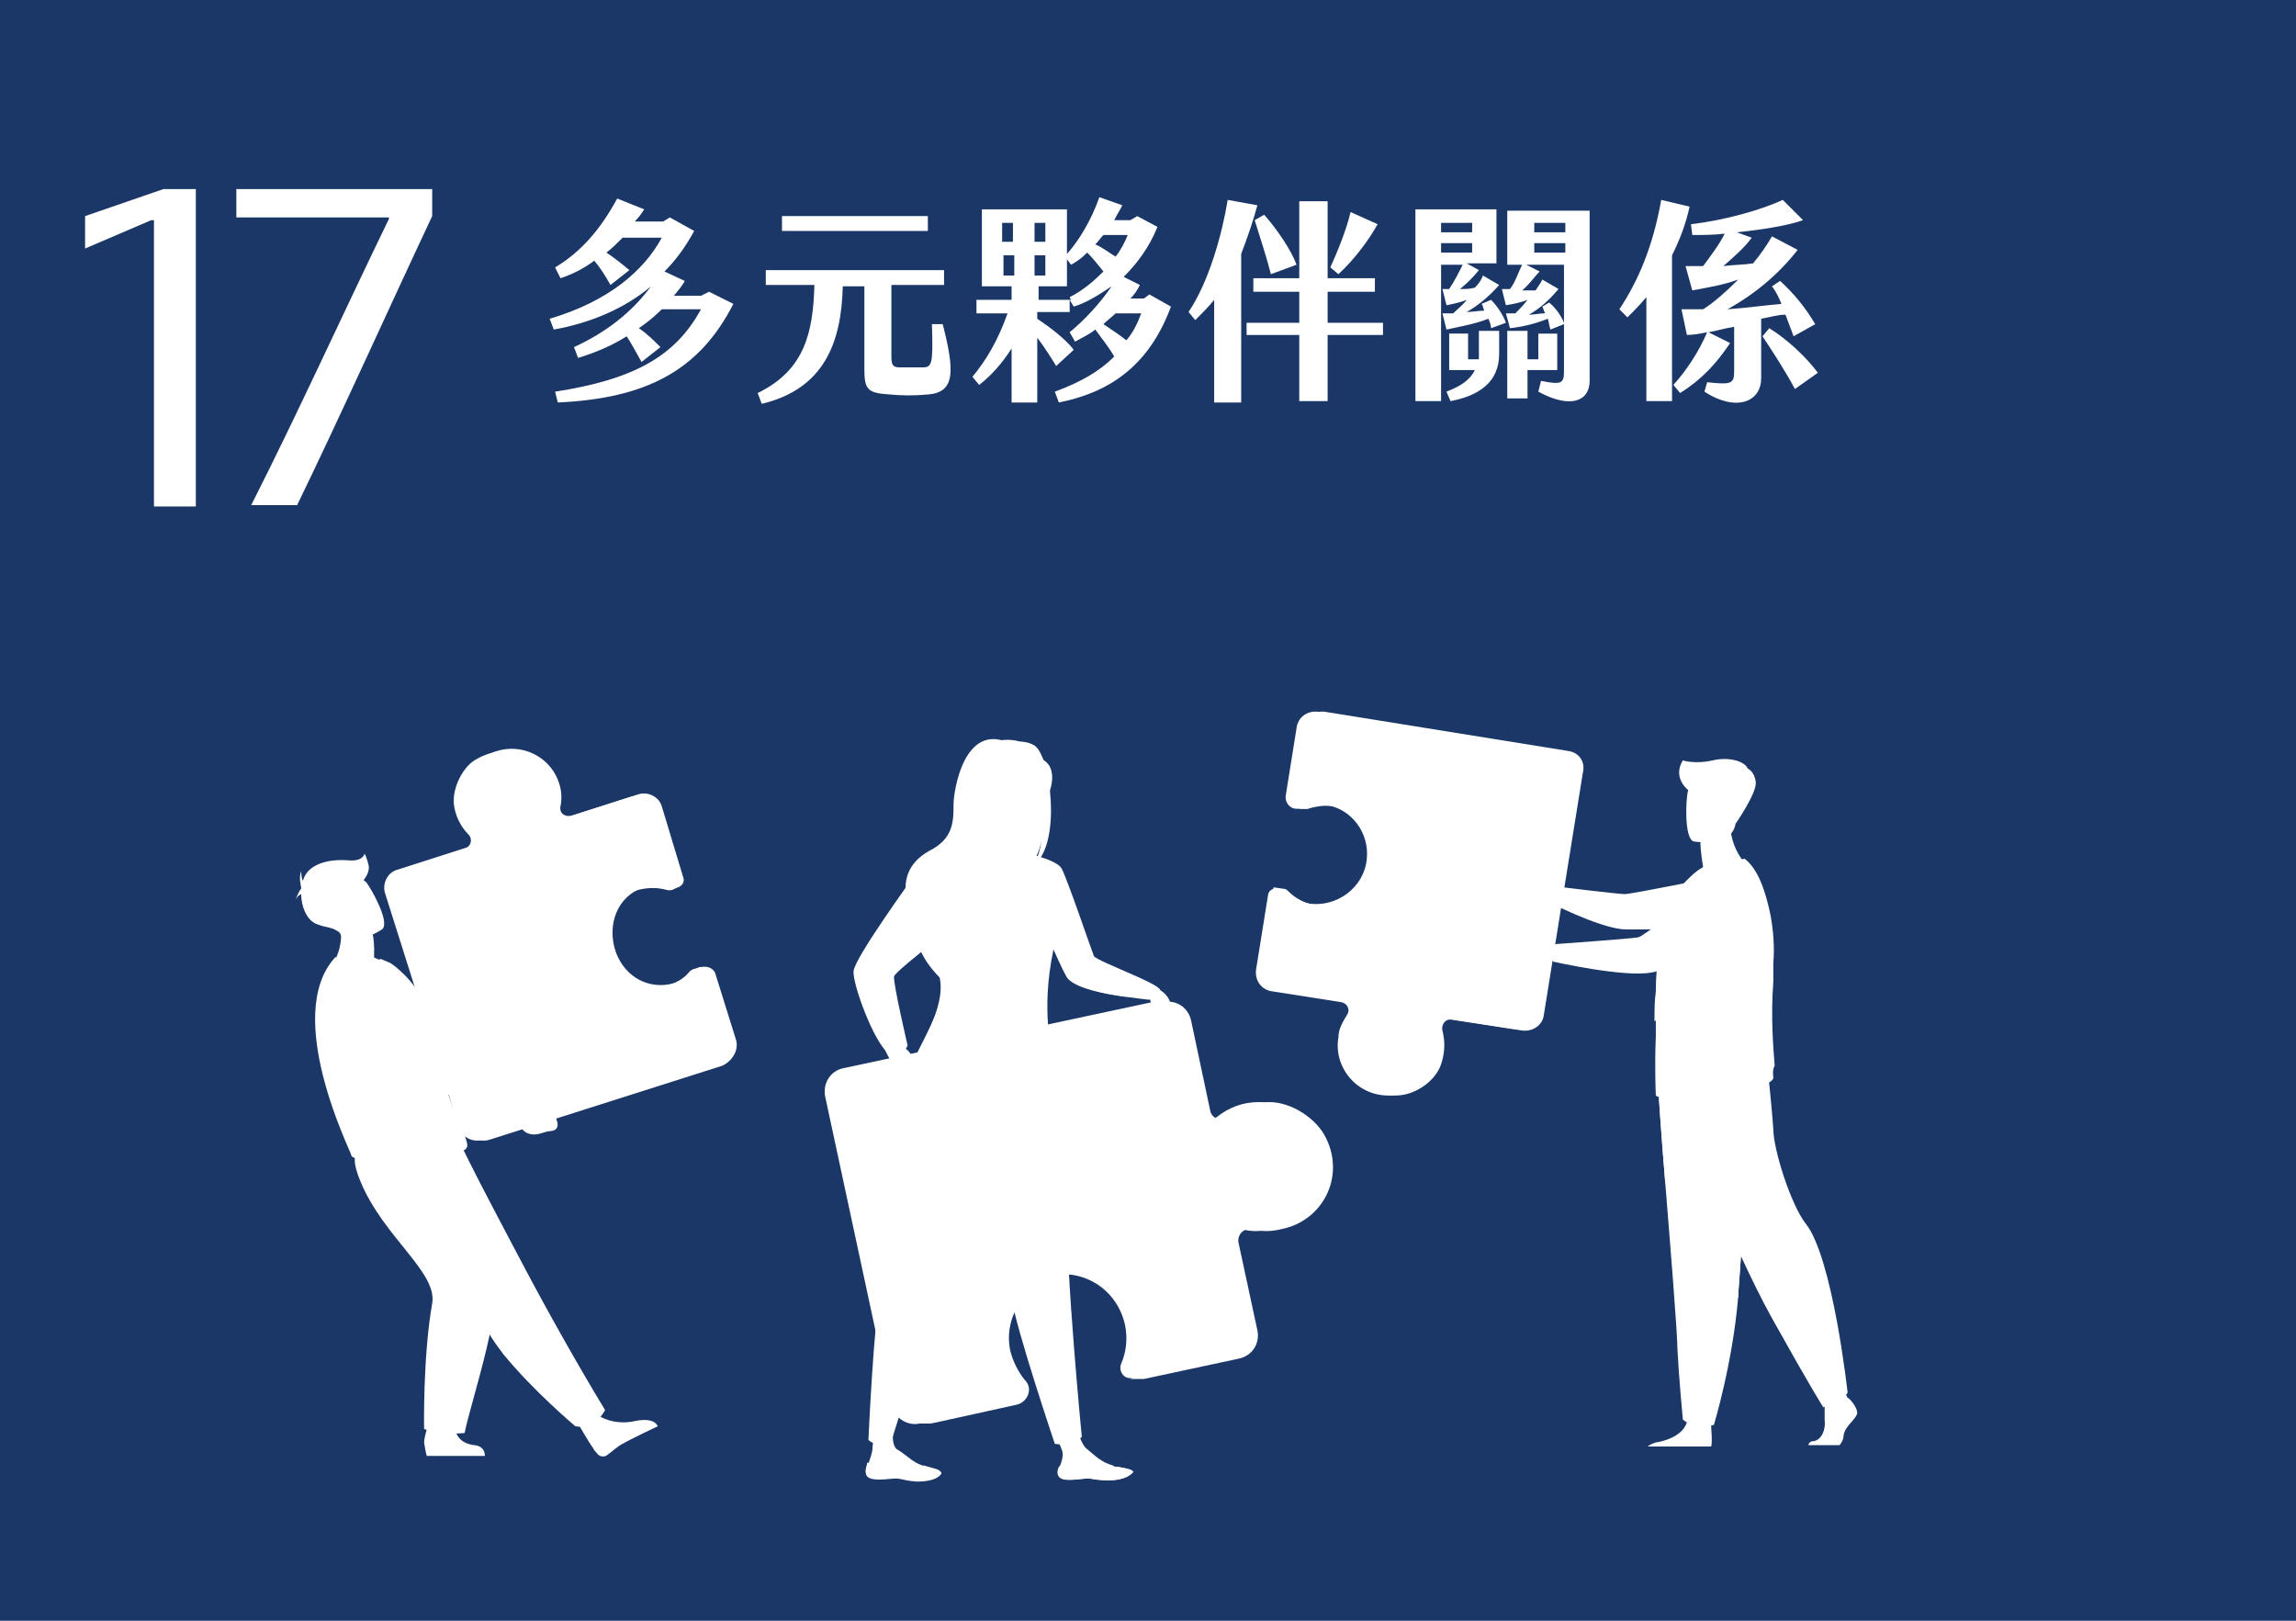 <?xml version="1.0" encoding="utf-8"?>
<!-- Generator: Adobe Illustrator 25.4.1, SVG Export Plug-In . SVG Version: 6.00 Build 0)  -->
<svg version="1.1" id="圖層_1" xmlns="http://www.w3.org/2000/svg" xmlns:xlink="http://www.w3.org/1999/xlink" x="0px" y="0px"
	 viewBox="0 0 170 120" style="enable-background:new 0 0 170 120;" xml:space="preserve">
<style type="text/css">
	.st17{fill:#1B3767;}
	.st1{fill:#FFFFFF;}
</style>
<g>
	<rect class="st17" width="170" height="120"/>
</g>
<g>
	<path class="st1" d="M11.2,16.3l-4.9,2.1V16l5.8-2h2.4v23.5h-3.1V16.3H11.2z"/>
	<path class="st1" d="M28.9,16.1H17.5v-2.1H32v2c-3.2,6.8-6.7,14.6-10,21.4h-3.4c3.4-6.7,6.9-14.4,10.2-21.2V16.1z"/>
</g>
<g>
	<path class="st1" d="M54.3,22.5c-2.5,4.9-6.4,7-13,7.3L41.1,29c5.8-0.9,8.9-2.6,10.8-6.1H49c-0.5,0.5-1.1,1-1.7,1.4
		c0.6,0.4,1.1,0.9,1.6,1.4l-1.4,1.1c-0.4-0.7-0.7-1.3-1.1-1.9c-1.1,0.7-2.3,1.2-3.6,1.6l-0.3-0.8c2.4-1.1,4.3-2.6,5.7-4.5
		c-1.9,1.6-4.4,2.7-7.2,3.2l-0.3-0.8c4.4-1.3,7-3.6,8.3-6h-2.9c-0.4,0.4-0.8,0.8-1.2,1.1c0.6,0.4,1.1,0.8,1.7,1.3l-1.4,1.1
		c-0.4-0.7-0.7-1.2-1.2-1.8c-0.8,0.6-1.6,1-2.5,1.3l-0.4-0.8c2-1.2,3.4-2.9,4.6-5.1l2,0.8c-0.2,0.3-0.4,0.6-0.7,0.9h2.1l0.5-0.3
		l1.8,1c-0.6,1.1-1.3,2.1-2.2,3l1.5,0.7c-0.2,0.4-0.5,0.7-0.8,1.1h2l0.6-0.3L54.3,22.5z"/>
	<path class="st1" d="M68.8,29.2c-1.1,0.1-2,0.1-3,0c-1.6-0.1-1.8-0.4-1.8-1.9v-6.1h-1.6c-0.1,4.2-1.4,7.6-6,8.7l-0.3-0.8
		c3.5-1.7,4.1-4.5,4.2-8h-3.6v-1.1h13.2v1.1H66v5.3c0,0.6,0.1,0.8,0.6,0.8c0.6,0,1.2,0,1.7,0C69,27.2,69.1,27,69,24h0.8
		C70.7,27.5,70.7,29,68.8,29.2z M68.6,17.1H57.9V16h10.8V17.1z"/>
	<path class="st1" d="M86.7,22.7c-1.7,4.6-4.8,6.4-8.3,7.1l-0.3-0.8c1.9-0.7,3.3-1.5,4.4-2.6c-0.4-0.7-0.9-1.3-1.4-2
		c-0.5,0.4-1,0.6-1.5,0.9l-0.4-0.7c1.1-0.9,2.3-2.2,3.1-3.4c-0.9,0.6-1.8,1.2-2.8,1.5l-0.3-0.5v0.9h-2.4v0.5
		c0.9,0.6,2.1,1.5,2.7,2.3l-1.3,1.2c-0.3-0.5-0.8-1.3-1.4-2.1v4.8h-1.9v-4c-0.7,1.1-1.5,2-2.4,2.7L72,27.9c1-1.2,1.9-2.7,2.6-4.7
		h-2.3v-1h2.6v-1h-2.2v-5.7h6.3v3.3c0.9-1,1.8-2.5,2.4-4.2l1.7,0.6c-0.2,0.4-0.4,0.7-0.6,1.1h1.2l0.5-0.3l1.5,0.8
		c-0.6,1.5-1.5,2.7-2.5,3.7l1.2,0.6c-0.2,0.4-0.4,0.7-0.7,1h1l0.4-0.3L86.7,22.7z M74.2,17.9h0.8v-1.4h-0.8V17.9z M75.1,20.4v-1.5
		h-0.8v1.5H75.1z M76.6,17.9h0.8v-1.4h-0.8V17.9z M77.4,20.4v-1.5h-0.8v1.5H77.4z M81.7,20.1c-0.4-0.5-0.8-1-1.2-1.4
		c-0.4,0.4-0.8,0.7-1.2,0.9l-0.3-0.4v2h-2.1v1h2.4l-0.1-0.2C80.2,21.5,81,20.8,81.7,20.1z M81.7,17.4c-0.2,0.2-0.4,0.5-0.6,0.7
		c0.5,0.2,1,0.6,1.5,0.9c0.4-0.5,0.7-1.1,0.9-1.6H81.7z M84.5,23.2h-1.9c-0.3,0.3-0.6,0.5-0.9,0.8c0.6,0.4,1.2,0.8,1.7,1.2
		C83.9,24.6,84.2,24,84.5,23.2z"/>
	<path class="st1" d="M91.9,18.8v11h-2v-7.6c-0.4,0.5-0.9,1-1.4,1.5l-0.5-0.6c1.5-2.2,2.5-5.8,2.9-8.3l2.2,0.4
		C92.8,16.3,92.4,17.5,91.9,18.8z M102.4,23.9v0.9h-4.1v4.9h-2.1v-4.9h-3.9v-0.9h3.9v-2.3h-3.4v-1h3.4v-5.7h2.1v5.7h3.5v1h-3.5v2.3
		H102.4z M92.9,16.3l0.7-0.4c0.9,1,2,2.6,2.4,3.7l-1.9,0.7C93.8,19.1,93.3,17.6,92.9,16.3z M99.1,20.3l-0.6-0.5
		c0.5-1.1,1.2-2.8,1.5-4.1l2,0.9C101.4,17.7,100.3,19.2,99.1,20.3z"/>
	<path class="st1" d="M110.4,22.2c0.4,0.4,0.9,1.1,1.1,1.7l-1.1,0.4c0-0.2-0.1-0.5-0.2-0.7c-1,0.4-2.2,0.6-3.1,0.8l-0.3-1.2h0.8
		c0.3-0.3,0.7-0.6,1-1c-0.5,0.2-1,0.3-1.5,0.4l-0.3-1.2c0.2,0,0.3,0,0.5,0c0.4-0.6,0.7-1.2,1-1.8h-1.6v10.1h-1.9V15.5h6v4h-2.2
		l0.9,0.5c-0.4,0.5-0.9,1-1.4,1.4c0.4,0,0.7,0,1.1-0.1c0.3-0.3,0.5-0.6,0.6-0.9l1.2,0.7c-0.6,0.7-1.5,1.5-2.4,2
		c0.4,0,0.9-0.1,1.3-0.1c-0.1-0.2-0.1-0.4-0.2-0.5L110.4,22.2z M106.7,17.2h2.3v-0.7h-2.3V17.2z M106.7,18.7h2.3V18h-2.3V18.7z
		 M109.6,24.5h1.4v1.7c0,2.1-1.5,3.1-3.6,3.5l-0.3-0.7c1-0.4,1.7-0.8,2.1-1.6h-1.9v-2.7h1.4v1.9h0.8c0-0.2,0-0.5,0-0.8V24.5z
		 M117.7,15.5v12.7c0,1.5-1.4,2.1-3.8,0.8l0.2-0.8c1.5,0.3,1.7,0.2,1.7-0.7V24l-1,0.4c-0.1-0.3-0.1-0.5-0.2-0.8
		c-1,0.4-1.9,0.6-2.8,0.7l-0.3-1.1h0.7c0.3-0.3,0.6-0.6,0.9-1c-0.5,0.2-1,0.3-1.6,0.4l-0.3-1.2c0.2,0,0.4,0,0.6,0
		c0.4-0.5,0.6-1.2,0.9-1.8h-1.1v-4H117.7z M115.2,27.4h-2.1v2.1h-1.5v-5h1.5v2.1h0.8v-1.9h1.4V27.4z M115.8,23.9v-4.3h-2.8l1,0.5
		c-0.4,0.4-0.8,1-1.3,1.4l1,0c0.2-0.3,0.4-0.6,0.5-0.8l1.2,0.7c-0.6,0.7-1.3,1.4-2.2,1.9c0.4,0,0.8-0.1,1.2-0.1
		c-0.1-0.2-0.1-0.3-0.2-0.5l0.5-0.3C115.2,22.8,115.6,23.4,115.8,23.9z M113.6,17.2h2.3v-0.7h-2.3V17.2z M113.6,18.7h2.3V18h-2.3
		V18.7z"/>
	<path class="st1" d="M123.8,18.9v10.8h-1.9V22c-0.5,0.6-1,1.1-1.4,1.5l-0.6-0.6c1.4-2.1,2.5-4.7,3.1-8.1l2.1,0.5
		C124.8,16.7,124.3,17.9,123.8,18.9z M130.4,23.6V28c0,1.8-1.9,2.5-4.2,1l0.2-0.7c1.8,0.2,2,0.1,2-0.8v-3.3
		c-0.7,0.1-1.3,0.3-1.9,0.4l1.6,0.8c-1,1.5-2.1,2.7-3.7,3.7l-0.5-0.6c1-1.1,1.9-2.5,2.5-3.9c-0.5,0.1-1,0.2-1.5,0.2l-0.4-1.9
		c0.5,0,1.1,0,1.6,0c0.8-0.5,1.7-1.3,2.6-2.2c-1.1,0.4-2.3,0.6-3.4,0.8l-0.5-1.8c0.4,0,0.8,0,1.3,0c0.6-0.8,1.2-1.6,1.6-2.4
		c-0.8,0.1-1.7,0.1-2.4,0.1l-0.1-0.8c2.6-0.3,5.3-1.1,6.8-1.8l1.5,1.5c-1.1,0.4-3,0.7-4.9,0.9l1.1,0.4c-0.5,0.7-1.3,1.4-2.1,2.1
		c0.8-0.1,1.6-0.1,2.2-0.2c0.5-0.6,1-1.3,1.4-2l1.9,1c-1.4,1.8-3.2,3.3-5.2,4.4c1.4-0.1,2.8-0.3,4-0.4c-0.2-0.5-0.4-0.9-0.7-1.3
		l0.6-0.4c1,0.9,1.9,2,2.6,3.2l-1.6,0.9c-0.2-0.5-0.4-1.1-0.6-1.6C131.6,23.3,131,23.5,130.4,23.6z M134.6,27.6l-1.7,1.2
		c-0.7-1.3-1.6-2.7-2.4-3.9l0.5-0.6C132.3,25.1,133.7,26.4,134.6,27.6z"/>
</g>
<g>
	<path class="st1" d="M78.3,109.1c0.1,0.6,0.9,0.5,1.8,0.4c0.9-0.1,0.7,0.1,2,0.1c1.3,0,1.7-0.5,1.8-0.6c0-0.2-0.6-0.3-1.2-0.4
		c-0.1,0-0.2,0-0.3-0.1c-0.8-0.2-1.3-0.7-1.9-1.2c-0.6-0.4-1-2.5-1-2.5l-1.8,0c0,0,0.6,1.8,0.9,2.5c0.2,0.4,0,0.9-0.1,1.2
		C78.3,108.7,78.3,108.9,78.3,109.1z"/>
	<path class="st1" d="M80.1,109.5c0.9-0.1,0.7,0.1,2,0.1c1.3,0,1.7-0.5,1.8-0.6c0-0.2-0.6-0.3-1.2-0.4l0,0c0,0-0.8,0.5-1.9,0.4
		c-0.9-0.1-1.8-0.4-2.3-0.4c0,0.2-0.1,0.4,0,0.6C78.4,109.6,79.2,109.6,80.1,109.5z"/>
	<path class="st1" d="M64.1,109c0,0.6,0.8,0.6,1.8,0.5c0.9-0.1,0.7,0.1,2,0.2c1.3,0,1.7-0.4,1.8-0.6c0.1-0.2-0.6-0.3-1.2-0.5
		c-0.1,0-0.2,0-0.2-0.1c-0.7-0.2-1.2-0.8-1.9-1.2c-0.6-0.5-0.1-2.4-0.1-2.4l-1.4-0.7c0,0-0.2,2-0.3,3c0,0.4-0.2,0.8-0.3,1.2
		C64.1,108.6,64.1,108.8,64.1,109z"/>
	<path class="st1" d="M65.8,109.4c0.9-0.1,0.7,0.1,2,0.2c1.3,0,1.7-0.4,1.8-0.6c0.1-0.2-0.6-0.3-1.2-0.5l0,0c0,0-0.8,0.4-1.9,0.3
		c-0.9-0.1-1.7-0.5-2.3-0.5c0,0.2-0.1,0.4-0.1,0.6C64.1,109.5,64.9,109.5,65.8,109.4z"/>
	<path class="st1" d="M67.2,80.4c0,0-0.4,1.9-0.8,11.3c0,0-0.7,1.7-1.2,3.9c-0.5,2.1-0.9,11-0.9,11s0.2,0.3,0.8,0.3
		c0.5,0,0.9-0.2,0.9-0.2s3.6-11.6,5.3-16.2c1.7-4.5,2.8-11,2.8-11L67.2,80.4z"/>
	<path class="st1" d="M71.5,81.2c0,0,0.3,1.9,3.2,10.8c0,0-0.1,1.9,0.2,4.1c0.3,2.2,3.2,10.8,3.2,10.8s0.4,0.1,1,0
		c0.5-0.1,1-0.5,1-0.5S78.9,94.1,79,89.3C79,84.4,77.8,78,77.8,78L71.5,81.2z"/>
	<path class="st1" d="M76.6,55.2c-0.5-0.3-1-0.3-1.4-0.3c0.1-0.1,0.3-0.1,0.3-0.1c-0.2,0-0.8,0.2-0.8,0.2c-3.3-1.5-4.1,3.5-4.1,4.6
		c0,1.2,0,2.5-1.8,3.4c-3.4,1.9-0.8,5.6-0.8,5.6c-0.6,1.8,1.7,3.9,1.7,3.9c0-0.9,4.3-6.9,6.6-8.3c0.6-0.8,0.9-2.2,0.9-2.3
		c-0.2,1.1-0.4,1.7-0.6,2.1C78.6,62.4,77.8,56,76.6,55.2z"/>
	<path class="st1" d="M75.9,63.6c0,0-1.1,0.6-1.9,0.3c-0.8-0.2-1.3-1.2-1.3-1.2c0.3-0.1,0.4-0.5,0.4-2.5l0.1,0l2.4,0.5l0.1,0
		c0,0-0.1,0.8-0.1,1.5c0,0.2,0,0.3,0,0.5C75.8,63.2,75.8,63.6,75.9,63.6z"/>
	<path class="st1" d="M75.7,62.3c0,0.2,0,0.3,0,0.5c-1.4-0.1-2.2-1.7-2.5-2.4l2.5,0.4l0.1,0C75.8,60.8,75.7,61.6,75.7,62.3z"/>
	<path class="st1" d="M73,60c0,0-0.7-1.2-0.9-2.2c-0.1-0.7,0.2-3.3,2.9-3c0,0,0.8,0.1,1.5,0.6c0.6,0.4,1.4,1.2,0.5,3.5l-0.2,0.8
		L73,60z"/>
	<path class="st1" d="M75.9,62c0,0-3.3-0.4-3-2.5c0.3-2,0.1-3.5,2.2-3.3c2.1,0.2,2.4,1,2.5,1.7C77.7,58.6,76.8,62,75.9,62z"/>
	<path class="st1" d="M76.6,56.4c0,0-1.3,2.3-2.7,2.4c-1.4,0.1-2-0.3-2-0.3s1.2-0.7,1.6-2.1C73.6,56.4,76.1,55.1,76.6,56.4z"/>
	<path class="st1" d="M76.4,56.5c0,0,0.6,0.6,0.7,1.2c0.1,0.5,0,1.6,0.3,1.6c0,0,0.9-1.5,0.3-2.6C77,55.7,76.4,56.5,76.4,56.5z"/>
	<path class="st1" d="M98.2,84.3c-0.7-1.5-2.6-2.7-4.2-2.7c-1.2,0-2.2,0.4-3.1,1.1c-0.5,0.4-1.2,0.1-1.3-0.5l-1.4-6.6
		c-0.2-1-1.1-1.6-2.1-1.4l-22.9,4.9c-0.9,0.2-1.5,1.1-1.3,2.1l4.9,22.8c0.1,0.7,0.6,1.1,1.2,1.3l-0.3,0.1h0.9l0,0c0.1,0,0.2,0,0.3,0
		l0.5-0.1l0,0l0,0l5.9-1.3c0.8-0.2,1.2-1.2,0.6-1.8c-0.5-0.6-0.9-1.4-1.1-2.2c-0.5-2.4,1-4.8,3.4-5.5c2.7-0.7,5.3,0.9,5.9,3.6
		c0.2,1,0.1,2-0.3,2.9c-0.1,0.3,0,0.7,0.2,0.9l-0.3,0.2l0.8,0v0c0.1,0,0.1,0,0.2,0l7-1.5c1-0.2,1.6-1.1,1.4-2.1L91.7,92
		c-0.1-0.6,0.4-1.1,1-1c0.7,0.2,1.4,0.2,2.2,0C97.9,90.4,99.6,87.2,98.2,84.3z"/>
	<path class="st1" d="M93.2,81.6c-1.2,0-2.2,0.4-3.1,1.1c-0.5,0.4-1.2,0.1-1.3-0.5l-1.4-6.6c-0.2-1-1.1-1.6-2.1-1.4l-22.9,4.9
		c-0.9,0.2-1.5,1.1-1.3,2.1l4.9,22.8c0.2,1,1.2,1.6,2.1,1.4l6.4-1.4c0.8-0.2,1.2-1.2,0.6-1.8c-0.5-0.6-0.9-1.4-1.1-2.2
		c-0.5-2.4,1-4.8,3.4-5.5c2.7-0.7,5.3,0.9,5.9,3.6c0.2,1,0.1,2-0.3,2.9c-0.2,0.6,0.3,1.2,0.9,1l7-1.5c1-0.2,1.6-1.1,1.4-2.1L90.9,92
		c-0.1-0.6,0.4-1.1,1-1c0.7,0.2,1.4,0.2,2.2,0c2.9-0.6,4.6-3.8,3.3-6.7C96.7,82.8,94.8,81.6,93.2,81.6z"/>
	<path class="st1" d="M84.8,72.9c0,0,1.4,0.2,1.8,1.2c0.4,0.9-0.1,1.6-0.3,1.6c-0.2,0-0.6-0.2-0.8-0.6
		C85.3,74.5,84.8,72.9,84.8,72.9z"/>
	<path class="st1" d="M65.2,77.1c0,0,1.6,0,2.2,0.9c0.6,0.9,0.1,1.7-0.1,1.8c-0.2,0-0.7-0.1-1-0.6C66,78.7,65.2,77.1,65.2,77.1z"/>
	<path class="st1" d="M84.9,74c-0.1,0-0.8-0.1-1.6-0.2c-1.5-0.2-3.5-0.6-4.2-1.3c-0.2-0.2-0.6-1.1-1.1-2.2c-0.5,2.4-0.5,4.2-0.4,5.6
		L67.9,78c0.8-1.7,2.1-3.8,1.9-5.5c-0.1-0.6-0.4-1.5-0.6-2.5c0-0.1,0-0.2,0-0.3c-1.4,1.1-3,2.4-3,2.6c-0.1,0.4,1,5.1,1,5.1
		C67,78.1,65.8,78,65.8,78c-1.1-0.8-2.7-5.2-2.6-6.1c0.1-1,4.1-6.5,5-7.8c0.9-1.3,4.4-1.3,4.5-1.3h0c0,0,0,0,0,0
		c2.7,1.6,3,0.3,3,0.3s2.5,0.5,2.9,1.2c0.4,0.7,2.3,6.3,2.4,6.5c0.3,0.4,4.8,2,4.9,2.5C86,73.7,85.3,74.1,84.9,74z"/>
	<path class="st1" d="M71.3,77.3L67.9,78c0.9-1.7,2-3.8,1.7-5.5c-0.1-0.6-0.3-1.4-0.4-2.4c0-0.1,0-0.4,0-0.4s2.4,1.9,2.5,4
		C71.7,74.8,71.5,76.2,71.3,77.3z"/>
	<path class="st1" d="M83.4,73.8c-1.5-0.2-3.5-0.6-4.2-1.3c-0.2-0.2-0.6-1.1-1.1-2.2c0,0-0.2-1.7,0.3-1.7c0.5,0.1,1.1,3.1,1.6,3.3
		C80.4,72.2,82.8,73.1,83.4,73.8z"/>
</g>
<g id="man_00000004544170452894202290000005598178759757487789_">
	<g>
		<path class="st1" d="M137.5,104.7c-0.2,0.5-0.9,0.9-1,1.6c0,0.3-0.2,0.6-0.3,0.7h-2.3c0-0.1,0.1-0.3,0.4-0.3
			c0.6-0.1,0.9-0.9,0.8-1.6c0-0.3,0-0.7,0-1c0-0.4,0.1-0.7,0.1-0.7l1.4-0.3l0.1,0.2l0.1,0.2C136.8,103.4,137.6,104.2,137.5,104.7z"
			/>
		<path class="st1" d="M126.7,107.1H122c0.1-0.1,0.3-0.2,0.6-0.3c0.7-0.1,2-0.5,2.3-1.5c0,0,0-0.1,0-0.1c0.2-1,1.8,0.3,1.8,0.3
			s0,0,0,0.1C126.7,105.9,126.8,106.7,126.7,107.1z"/>
		<path class="st1" d="M122.8,80.9c0,0,0.2,3.1,0.5,6.7c0.4,5,0.9,11.1,0.9,12.3c0.1,2,0.4,5.2,0.4,5.2s0.8,0.8,2.3,0.4
			c0,0,1.4-4.6,1.8-9.5c0-0.1,0-0.2,0-0.2c0.4-5,0.9-15.4,0.9-15.4L122.8,80.9z"/>
		<path class="st1" d="M122.8,80.9c0,0,0.2,3.1,0.5,6.7l5.4,8.5c0-0.1,0-0.2,0-0.2c0.4-5,0.9-15.4,0.9-15.4L122.8,80.9z"/>
		<path class="st1" d="M123.9,81.3c0,0,4.4,11.1,7.3,16.3c2.9,5.2,3.8,6.6,3.8,6.6s1.7-0.7,1.8-1.1c0,0-1.1-10-3.1-12.5
			c-1.1-1.4-2.4-5.5-2.4-7c-0.1-1.5-0.4-4.3-0.4-4.3L123.9,81.3z"/>
	</g>
	<path class="st1" d="M126.1,64.2c-0.2-1.2-0.2-1.8-0.2-1.8l2.2-1.8c-0.1,2.5,1.5,3.7,1.5,3.7s-3,1.5-4.7,0.9
		C125,65.1,125.4,64.6,126.1,64.2z"/>
	<path class="st1" d="M125.4,62.3c0,0,2.8,0.5,3.1-1.3c0.3-1.8,0.8-2.9-1-3.3c-1.8-0.4-2.3,0.2-2.5,0.8
		C124.8,59.1,124.7,62.1,125.4,62.3z"/>
	<g>
		<path class="st1" d="M115.4,66l-0.6-0.4c0,0-0.8-1.1-2-0.4c0,0-0.5,0.3-0.2,0.6c0.3,0.3,0.3,0.1,0.7,0.5c0.5,0.4,1.1,0.5,1.5,0.3
			l0.5,0L115.4,66z"/>
		<path class="st1" d="M114.7,66.1c0.2-0.5,0.2-0.5,0.2-0.5s4.9,0.6,5.4,0.6c0.5,0,6.9-1.3,6.9-1.3l3,3.7c0,0-8.9,0.3-10.1,0.2
			c-1.9-0.2-5.4-2-5.4-2S114.6,66.5,114.7,66.1z"/>
	</g>
	<path class="st1" d="M131.3,79.8c0,0.2-0.4,0.4-0.6,0.5c-1.3,0.6-2.5,1-3.8,1.1c-1.6,0.2-3.5-0.2-4.1-0.2c-0.1,0-0.1,0-0.2-0.1
		c0,0-0.1-2,0-4.4c0-0.1,0-0.2,0-0.3v0c0-0.3,0-0.5,0-0.8c0-0.7,0-1.5,0.1-2.2c0-1.1,0.1-2.1,0.2-3.1c0.1-1,0.2-1.8,0.4-2.4
		c0.3-1.4,1.1-2.3,1.9-3l0.6-0.5c0.6,0.1,1.2,0.1,1.9-0.2c0.7-0.3,1.4-0.7,1.5-0.6c0.9,0.7,1.5,2.2,1.9,4.2c0.2,1.1,0.3,2.3,0.2,3.5
		c0,0.5,0,1,0,1.4c-0.2,2.6,0,4.9,0.1,6.2C131.2,79.3,131.3,79.6,131.3,79.8z"/>
	<path class="st1" d="M116.1,55.6l-18-2.9c-0.8-0.1-1.5,0.4-1.6,1.2l-0.8,5c0,0.2,0,0.9,0,0.9l0.6,0.1c0,0,0.1,0,0.1,0l0,0l0,0
		c0.1,0,0.2,0,0.4,0c0.6-0.2,1.3-0.3,1.9-0.2c1.9,0.3,3.2,2.1,3,4c-0.2,2.1-2.2,3.6-4.3,3.3c-0.8-0.1-1.5-0.5-2-1
		c-0.1-0.1-0.2-0.2-0.4-0.2l0,0l-0.7-0.1l-0.8,6.1c-0.1,0.8,0.4,1.5,1.2,1.6l5.1,0.8c0.5,0.1,0.7,0.6,0.4,1c-0.3,0.5-0.6,1-0.6,1.6
		c-0.4,2.3,1.5,4.5,4,4.3c1.3-0.1,2.7-1.1,3.1-2.3c0.3-0.9,0.3-1.7,0.1-2.5c-0.1-0.4,0.2-0.9,0.7-0.8l5.2,0.8
		c0.8,0.1,1.5-0.4,1.6-1.1l2.9-18C117.4,56.4,116.9,55.7,116.1,55.6z"/>
	<path class="st1" d="M129.1,67.7c0,0-1.4,6.4-6.6,7.9c0-0.7,0-1.5,0.1-2.2c0-1.1,0.1-2.1,0.2-3.1c0.1,0,0.2-0.1,0.3-0.1
		C124.8,69.6,129.1,67.7,129.1,67.7z"/>
	<path class="st1" d="M106.2,78.7c0.3-0.9,0.3-1.7,0.1-2.5c-0.1-0.4,0.2-0.9,0.7-0.8l5.2,0.8c0.8,0.1,1.5-0.4,1.6-1.1l2.9-18
		c0.1-0.7-0.4-1.4-1.1-1.5l-18-2.9c-0.8-0.1-1.5,0.4-1.6,1.2l-0.8,5c-0.1,0.6,0.5,1.2,1.1,0.9c0.6-0.2,1.3-0.3,1.9-0.2
		c1.9,0.3,3.2,2.1,3,4c-0.2,2.1-2.2,3.6-4.3,3.3c-0.8-0.1-1.5-0.5-2-1c-0.3-0.3-0.9-0.1-1,0.3L93,71.8c-0.1,0.8,0.4,1.5,1.2,1.6
		l5.1,0.8c0.5,0.1,0.7,0.6,0.4,1c-0.3,0.5-0.6,1-0.6,1.6c-0.4,2.3,1.5,4.5,4,4.3C104.3,81,105.7,79.9,106.2,78.7z"/>
	<g>
		<path class="st1" d="M115.4,70.1l-0.7-0.1c0,0-0.8-1.2-2.3-0.5c0,0-0.6,0.3-0.2,0.6c0.4,0.3,0.3,0.1,0.8,0.6
			c0.5,0.4,1.2,0.6,1.7,0.4l0.6,0L115.4,70.1z"/>
		<path class="st1" d="M114.9,70.5c0-0.5,0.3-0.6,0.3-0.6s5.6-0.4,6.1-0.5c0.5-0.1,5-3.8,5-3.8s1.7-1.6,2.9-1
			c1.1,0.5,1.4,1.4,1.4,2.2c0.1,1-0.5,1.9-1.4,2.3c-2,0.9-6,2.8-6.9,2.9c-2,0.4-7.3-0.8-7.3-0.8S114.8,70.9,114.9,70.5z"/>
	</g>
	<path class="st1" d="M125,58.5c0,0-1.2-0.9-0.4-2.2c0,0,0.9,0.3,2.2,0c1.3-0.3,2.4,0.1,2.6,0.6c0,0,0.5,0.2,0.6,1
		c0.1,0.8-1.5,3.1-1.5,3.1s-0.3-0.4-0.2-0.7c0.1-0.3,0.4-0.9,0-0.9c-0.3,0-0.5,0.5-0.6,0.3c-0.1-0.2,0.1-1-0.3-1.2
		C127,58.4,125.5,58.8,125,58.5z"/>
</g>
<g>
	<g>
		<path class="st1" d="M39.1,81.4l0.5,0.4c0,0,1.3-0.5,1.6,1.1c0,0,0.1,0.7-0.3,0.7s-0.3-0.1-0.9-0.1c-0.6,0-1.1-0.3-1.2-0.8
			l-0.3-0.4L39.1,81.4z"/>
		<path class="st1" d="M39.1,82.2c0.4-0.4,0.4-0.7,0.4-0.7s-4.5-3.7-4.9-4c-0.3-0.2-3.6-3.1-5.2-4.9c-0.8-0.9-1.7-0.5-2.8-0.2
			l-0.9,0.3c-1.1,0.3-1.4,1.8-0.5,2.6c2.5,2.1,6.6,4.4,7.4,4.9c1.9,1.2,5.7,2.7,5.7,2.7S38.7,82.6,39.1,82.2z"/>
	</g>
	<path class="st1" d="M44.3,104.8c0,0,1.1,0.8,2.8,0.4c0,0,1.3-0.3,1.6,0.4c0,0-2.1,1-2.6,1.3c-0.4,0.2-0.8,0.6-1.1,0.8
		c-0.2,0.2-0.6,0.2-0.8-0.1c-0.1-0.1-0.2-0.2-0.3-0.4c-0.3-0.4-1.1-1.8-1.1-1.8L44.3,104.8z"/>
	<path class="st1" d="M44.8,104.4c0,0-0.7,1.5-2.2,1.2c0,0-3.1-2.6-5.3-5.3c-0.7-0.9-1.3-1.8-1.6-2.6c-1.4-3.3-5.3-8.2-7.7-10.7
		l6.1-2.2c0,0,2,3.9,4.6,8.8C40.6,97.2,42.8,101.1,44.8,104.4z"/>
	<path class="st1" d="M38.7,93.7l-1.3,6.7c-0.7-0.9-1.3-1.8-1.6-2.6c-1.4-3.3-5.3-8.2-7.7-10.7l6.1-2.2
		C34.2,84.9,36.1,88.9,38.7,93.7z"/>
	<path class="st1" d="M33.7,105.6c0,0-0.1,1.2,1.4,1.4c0,0,0.8,0,0.8,0.8l-4.3,0c0,0-0.1-0.3-0.2-1c0-0.5,0.5-1.9,0.5-1.9
		L33.7,105.6z"/>
	<path class="st1" d="M32.2,84.9c0,0,2.7,3,4.4,8.4c0.9,2.9-1.7,10.3-2.2,12.8c0,0-1.8,0.2-3-0.3c0,0-0.1-5.3,0.6-9.3
		c0.4-2.3-3.6-4.9-5.3-9c-1.2-2.8,0.3-2.8,2-2.8L32.2,84.9z"/>
	<path class="st1" d="M29,71.6c-1.5,0.9-4.6,0.1-4.6,0.1s1.3-1.4,0.7-3.7l1.2,0.6l1.3,0.6c0,0,0.1,0.4,0.1,1.1c0,0.2,0,0.4,0,0.6
		C28.5,71.2,29,71.6,29,71.6z"/>
	<path class="st1" d="M34.6,84.8c0,0.3-0.3,0.4-0.4,0.4c-0.6,0.1-2.3,0.8-3.8,0.9c-1.3,0.1-2.5,0-3.8-0.3c-0.2,0-0.6-0.1-0.6-0.3
		c0-0.2-5.1-10.3-1.2-14.6c0.1-0.1,0.9,0.1,1.6,0.2c0.7,0.2,1.3,0.1,1.8-0.1l0.7,0.3c0.8,0.5,2.4,2.1,2.5,3.3
		c0.1,0.6,0.5,1.1,0.6,1.7c0,0.2,0.1,0.4,0.1,0.6c0.1,0.4,0.2,0.8,0.2,1.1c0.2,1,0.5,1.8,0.7,2.5c0.3,0.8,0.5,1.4,0.7,1.9
		c0.3,0.7,0.5,1.2,0.7,1.6C34.5,84.4,34.6,84.6,34.6,84.8z"/>
	<path class="st1" d="M34.4,84.1c-7.1-3.4-9.6-9.8-9.6-9.8s5.8,2.1,7.2,2.7c0.1,0.4,0.2,0.8,0.2,1.1c0.2,1,0.5,1.8,0.7,2.5
		c0.3,0.8,0.5,1.4,0.7,1.9C34,83.2,34.2,83.7,34.4,84.1z"/>
	<path class="st1" d="M54.5,77L53,72.2c-0.1-0.5-0.6-0.7-1.1-0.6l0,0l0,0c0,0,0,0-0.1,0l-0.5,0.2c0,0-0.8,0.9-1.4,1
		c-1.8,0.5-3.6-0.4-4.3-2.3c-0.7-2,0.1-4.2,2.1-4.8c0.7-0.2,2,0.2,2,0.2l0.5-0.2c0.3-0.1,0.5-0.4,0.4-0.7L49,59.7
		c-0.2-0.7-1-1.1-1.7-0.9l-5,1.6c-0.5,0.1-0.9-0.2-0.8-0.7c0.1-0.5,0.1-1.1-0.1-1.7c-0.7-2.2-3.3-3.3-5.5-2
		c-1.1,0.6-1.9,2.2-1.8,3.5c0.1,0.9,0.5,1.7,1.1,2.3c0.3,0.3,0.2,0.9-0.3,1l-5,1.6c-0.7,0.2-1.1,1-0.9,1.7l5.5,17.4
		c0.2,0.7,1,1.1,1.7,0.9l17.3-5.5C54.3,78.5,54.7,77.7,54.5,77z"/>
	<path class="st1" d="M33.6,59.5c0.1,0.9,0.5,1.7,1.1,2.3c0.3,0.3,0.2,0.9-0.3,1l-5,1.6c-0.7,0.2-1.1,1-0.9,1.7L34,83.5
		c0.2,0.7,1,1.1,1.7,0.9l17.3-5.5c0.7-0.2,1.1-1,0.9-1.8l-1.5-4.8c-0.2-0.6-1-0.8-1.4-0.3c-0.4,0.5-1,0.8-1.7,1
		c-1.8,0.5-3.8-0.5-4.5-2.3c-0.7-2,0.3-4.2,2.4-4.8c0.8-0.2,1.5-0.2,2.2,0c0.5,0.1,0.9-0.3,0.7-0.7l-1.7-5.3c-0.2-0.7-1-1.1-1.7-0.9
		l-5,1.6c-0.5,0.1-0.9-0.2-0.8-0.7c0.1-0.5,0.1-1.1-0.1-1.7c-0.7-2.2-3.3-3.3-5.5-2C34.3,56.7,33.5,58.3,33.6,59.5z"/>
	<g>
		<path class="st1" d="M38.6,82.2l0.6,0.2c0,0,1.2-0.9,2,0.5c0,0,0.3,0.6-0.2,0.8c-0.4,0.1-0.3,0-0.9,0.2c-0.6,0.2-1.2,0.1-1.5-0.4
			l-0.4-0.3L38.6,82.2z"/>
		<path class="st1" d="M39.1,83c0.2-0.6,0.3-0.9,0.3-0.9s-4.6-3.8-5.1-4.1c-0.3-0.2-3.5-2.6-5.1-4.5c-0.8-0.9-2-1.4-3.2-1.1l-1,0.2
			c-1.2,0.2-1.6,1.7-0.6,2.5c2.6,2.2,6.9,4.8,7.7,5.3c2,1.3,6.5,3.2,6.5,3.2S38.9,83.5,39.1,83z"/>
	</g>
	<path class="st1" d="M27.7,70.3c-1.5,0.1-2.5-1.1-2.5-1.1s0.7-0.4,1-0.6l1.3,0.6C27.6,69.2,27.6,69.6,27.7,70.3z"/>
	<path class="st1" d="M28.3,68.8c0,0-2.3,1.6-3.2,0.2c-1-1.4-1.9-2.2-0.5-3.3c1.4-1.1,2.1-0.7,2.5-0.4
		C27.5,65.8,28.9,68.3,28.3,68.8z"/>
	<path class="st1" d="M27.3,64.1c-0.1-0.5-0.3-0.9-0.3-0.9s-0.1,0.6-1.2,0.5c-1.1-0.1-2.8,0.1-3.3,1.3c0,0.1-0.1,0.2-0.1,0.2
		c-0.1-0.3-0.1-0.7-0.1-0.7c-0.2,0.5,0,1.2,0,1.2h0c0,0,0,0,0,0.1c-0.2,0.2-0.4,0.8-0.4,0.8c0.1-0.2,0.2-0.3,0.4-0.4
		c0,0.9,0.4,1.9,1.1,2.2c1,0.4,1,0.1,2,0.8c0,0,0.3-0.3,0.1-0.6c-0.2-0.2-0.9-0.5-0.5-0.9c0.4-0.3,0.5,0,0.7-0.2
		c0.1-0.2-0.6-0.9,0.3-1.5C26.8,65.5,27.4,64.7,27.3,64.1z"/>
</g>
</svg>
